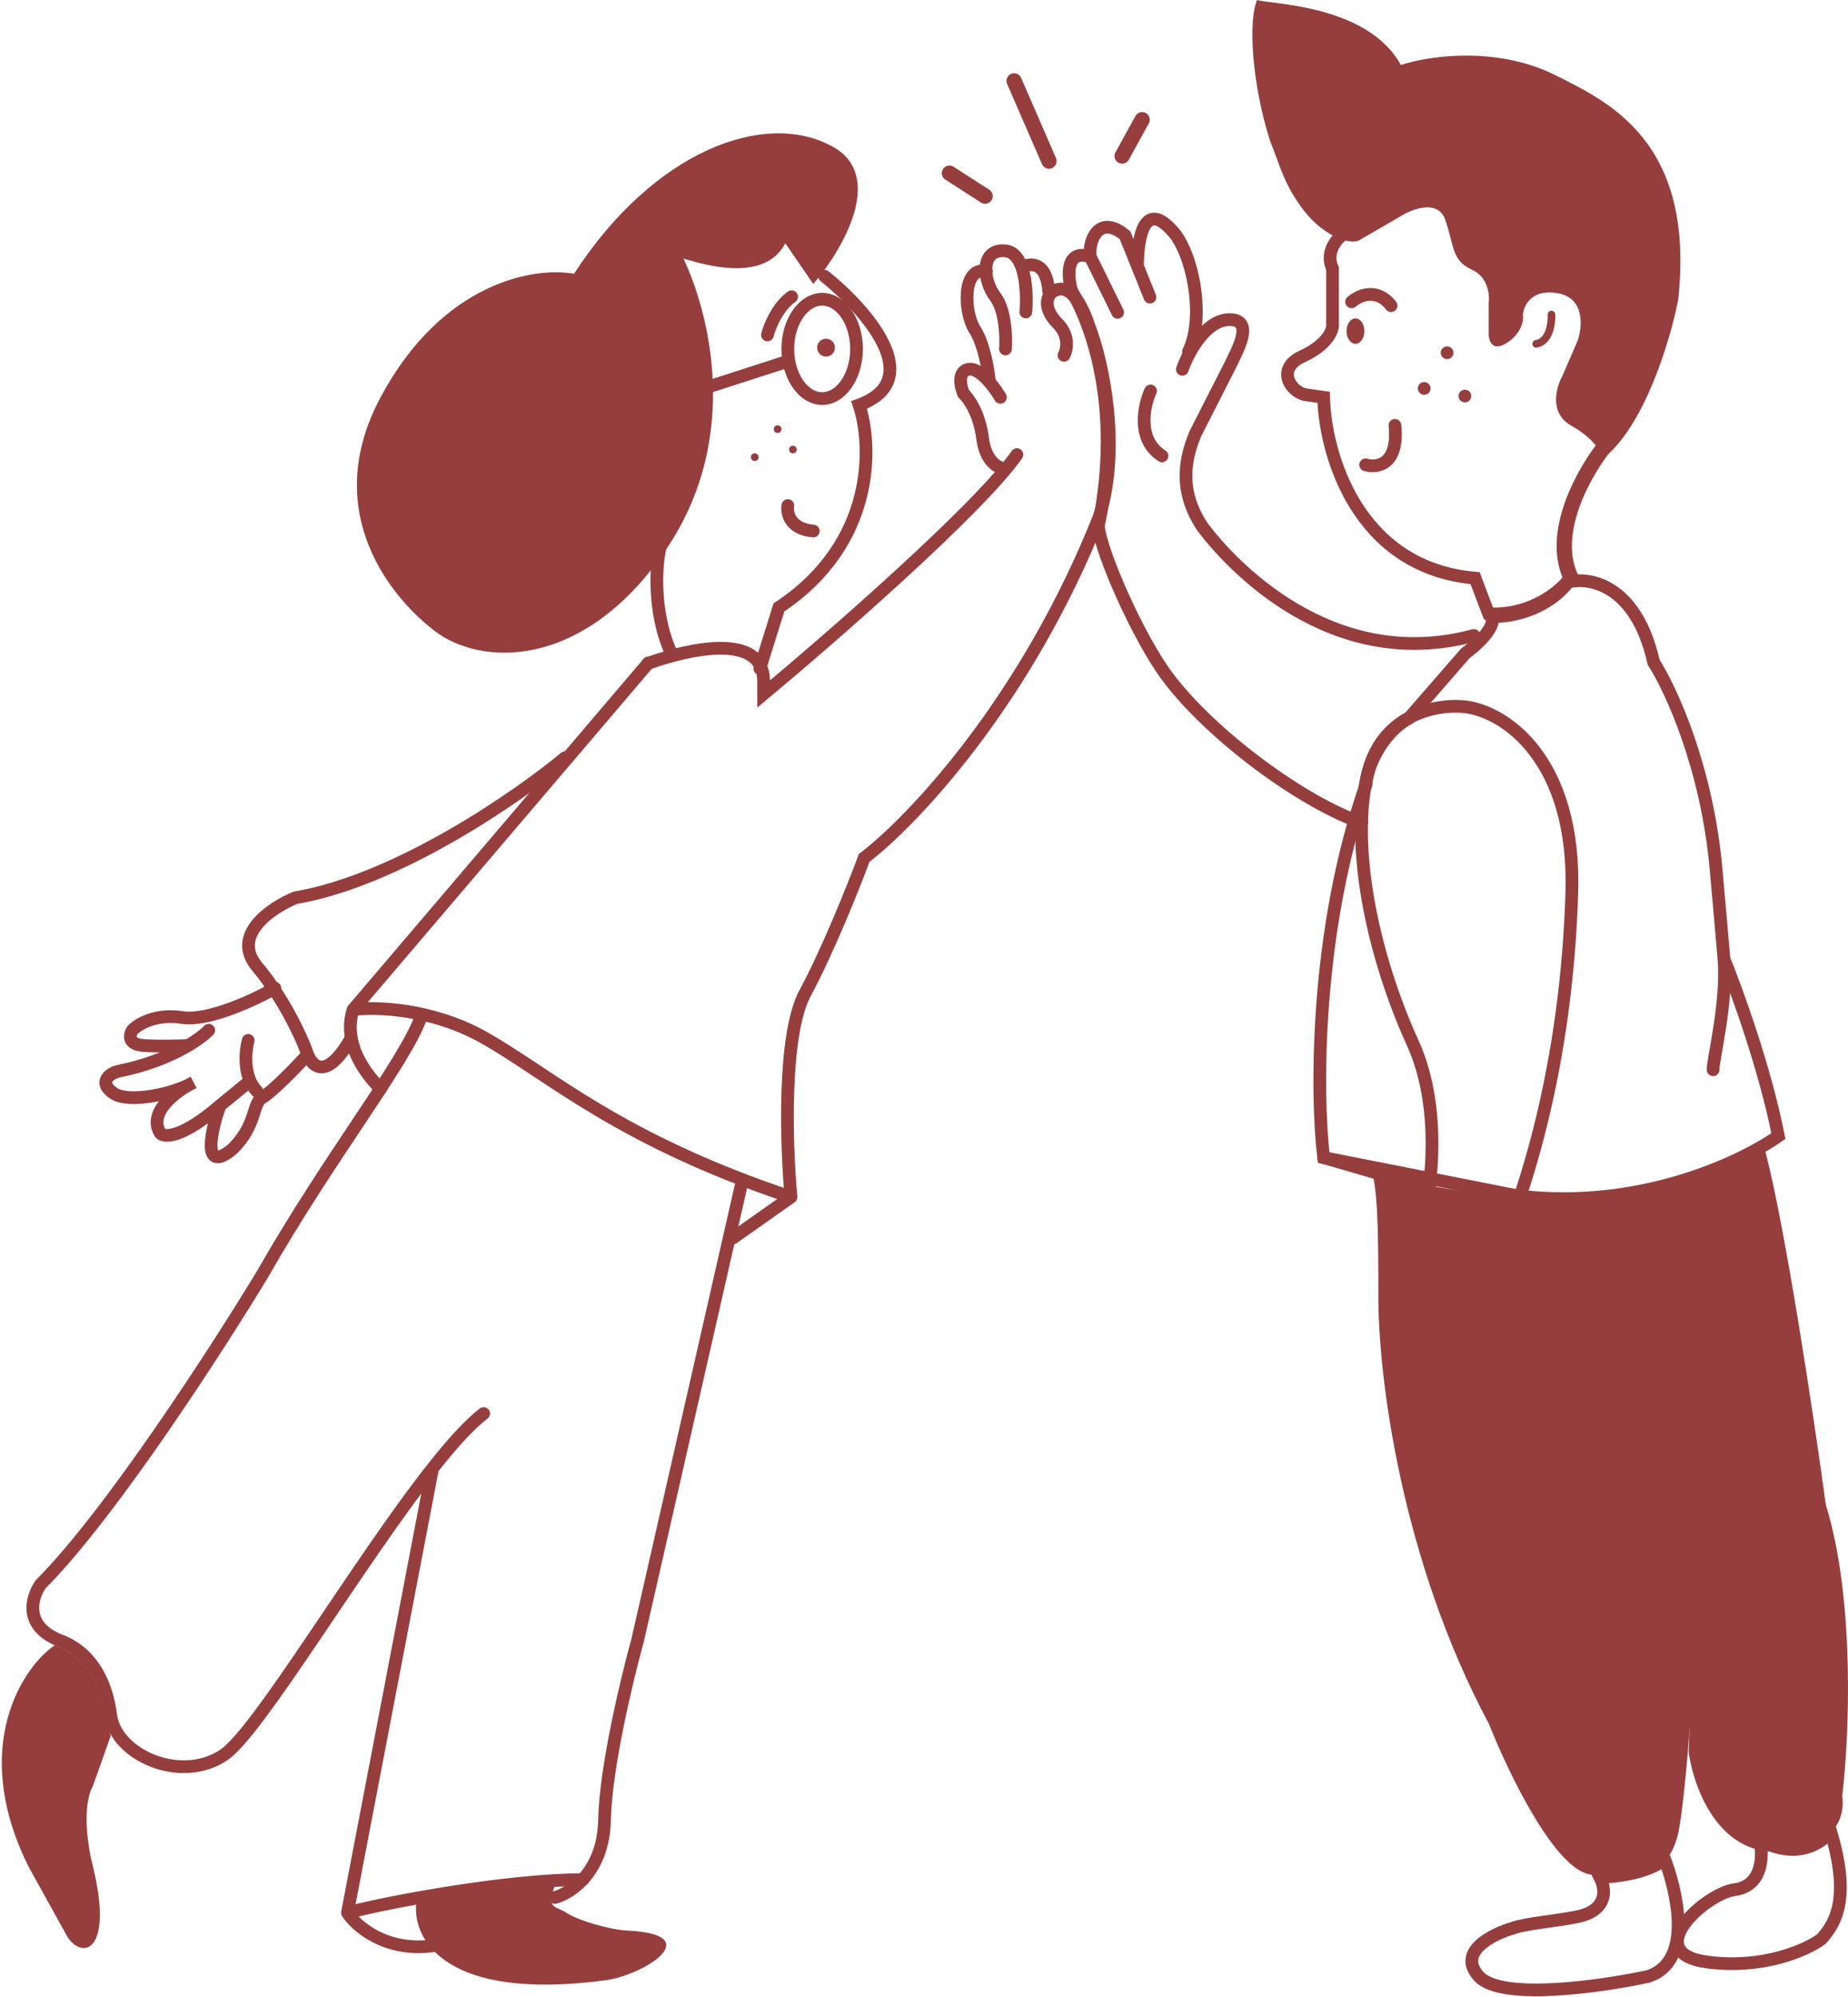 <svg width="726" height="784" viewBox="0 0 726 784" fill="none" xmlns="http://www.w3.org/2000/svg">
<path d="M420.995 114.192C419.367 108.406 418.553 97.626 428.321 100.801M428.321 100.801L439.066 122.624M428.321 100.801C427.507 94.353 431.74 83.937 441.997 92.369L446.881 104.52M451.765 116.672L446.881 104.52M446.881 104.52C446.881 94.022 449.323 76.497 462.022 92.369C469.836 103.776 472.767 126.493 466.906 138" stroke="#963e3e" stroke-width="5" stroke-linecap="round"/>
<path d="M324 108.5C339.833 121.167 364.7 149 337.5 159C342.833 175 344 213.3 306 238.5L298.5 262.5M259.5 214.5C257.667 220.5 256.3 240 263.5 256M254.5 260.5C270.167 254.833 300 247.9 300 267.5V272.5C327 250 384.7 199.7 399.5 178.5" stroke="#963e3e" stroke-width="5" stroke-linecap="round"/>
<path d="M309.5 198.5C309 201.5 310.3 207.7 319.5 208.5" stroke="#963e3e" stroke-width="5" stroke-linecap="round"/>
<path d="M336.5 137C336.5 142.604 334.844 147.576 332.292 151.086C329.738 154.598 326.421 156.5 323 156.5C319.579 156.5 316.262 154.598 313.708 151.086C311.156 147.576 309.5 142.604 309.5 137C309.5 131.396 311.156 126.424 313.708 122.914C316.262 119.402 319.579 117.5 323 117.5C326.421 117.5 329.738 119.402 332.292 122.914C334.844 126.424 336.5 131.396 336.5 137Z" stroke="#963e3e" stroke-width="5" stroke-linecap="round"/>
<path d="M278 152L309 142" stroke="#963e3e" stroke-width="5" stroke-linecap="round"/>
<path d="M301.5 131.5C302.333 128.167 305.4 120.5 311 116.5" stroke="#963e3e" stroke-width="5" stroke-linecap="round"/>
<circle cx="324.5" cy="136.5" r="3.5" fill="#963e3e"/>
<path d="M254.753 260.266L138.725 396.407M138.725 396.407C137.044 401.412 135.375 413.085 149.5 427.5M138.725 396.407C147.301 395.239 169.599 395.806 190.181 407.418C215.909 421.933 243.15 447.46 310.749 469.983M310.749 469.983L288.048 486M310.749 469.983C308.899 450.129 307.42 406.317 316.298 389.9C325.177 373.483 335.468 347.69 339.504 336.845C358.337 322.497 403.269 275.381 432.326 201.705" stroke="#963e3e" stroke-width="5" stroke-linecap="round"/>
<path d="M395 184C392.5 184 387.2 181.6 386 172C384.8 162.4 380.5 156.333 378.5 154.5C377.333 151.667 376.1 145.8 380.5 145C383.091 144.529 386.155 147.039 388.714 150M393 156C392.04 154.355 390.5 152.068 388.714 150M388.714 150C388.309 145.5 386.6 135.1 383 129.5C378.5 122.5 378 104.5 387.5 106.5M395 137C395.333 132.333 395 121.7 391 116.5C386 110 385 97.5 395 98.5C398.174 98.817 400.194 101.455 401.434 105M403 122.5C403.402 117.876 403.319 110.389 401.434 105M401.434 105C404.623 103.167 411.2 102.5 412 114.5" stroke="#963e3e" stroke-width="5" stroke-linecap="round"/>
<path d="M418 139.5C419.167 137.333 420.3 131.8 415.5 127C409.5 121 411 115.5 414.5 114C418 112.5 423 113.5 428 128.5C433 141.5 440.4 174.5 432 202.5" stroke="#963e3e" stroke-width="5" stroke-linecap="round"/>
<path d="M222 297.5C203.333 313 156 345.7 116 352.5C106.667 356.333 90.6 367.1 101 379.5C111.4 391.9 118.333 407 120.5 413C122.167 418.5 128 425.1 138 407.5" stroke="#963e3e" stroke-width="5" stroke-linecap="round"/>
<path d="M108 388C100.167 392.5 81.9 401.1 71.5 399.5C61.1 397.9 54.167 402.167 52 404.5C50.833 406.333 50.1 410.1 56.5 410.5C62.9 410.9 70.5 410.667 73.5 410.5M82 404.5C78.5 408.167 66.6 416.5 47 420.5C43.167 421.167 38 425 45 429.5C51 433 67.6 429.8 76 425C69.5 428.167 57.8 436.6 63 445C64.667 446.667 71.7 446.8 86.5 434M86.5 434L97.5 425M86.5 434C83.333 442.167 78.5 462 91.5 451C101 441.5 99 433.4 103 431C107 428.6 116 419.333 120 415M97.5 408.5C96.333 412.833 95.4 422.9 101 428.5" stroke="#963e3e" stroke-width="5" stroke-linecap="round"/>
<path d="M165.5 399C159.167 417 129.5 454 103 500.5C85.333 529.667 43.2 594.8 16 622C12.333 627.167 8.9 638.9 24.5 644.5C36.5 649.5 41.9 661.1 43.5 673.5C45.5 689 71 700.5 88 689C101.55 679.834 140.512 613.808 169.946 576.5M190 555C184.318 559.363 177.441 567.001 169.946 576.5M169.946 576.5L136.5 751M136.5 751C139.964 756.333 151.504 766.4 169.946 764M136.5 751C153.5 746.5 200.2 738 229 738" stroke="#963e3e" stroke-width="5" stroke-linecap="round"/>
<path d="M218 745C224.333 743.333 237.1 734.9 237.5 714.5C237.9 694.1 246.333 659 250.5 644L291.5 464" stroke="#963e3e" stroke-width="5" stroke-linecap="round"/>
<circle cx="305.5" cy="168.5" r="1.5" fill="#963e3e"/>
<circle cx="311.5" cy="176.5" r="1.5" fill="#963e3e"/>
<circle cx="296.5" cy="179.5" r="1.5" fill="#963e3e"/>
<path d="M452 153.5C449.333 159.333 446.5 172.6 456.5 179M464.5 145C466.833 138.333 473.9 125.1 483.5 125.5C493.1 125.9 485.5 138.5 483.5 143L469.5 170.5C466.5 178 462 191.5 472.5 207C483 221 522.6 264.7 579 249.5" stroke="#963e3e" stroke-width="5" stroke-linecap="round"/>
<path d="M520 454.5L559.5 466M557.5 486C561.833 471.833 567.4 436.7 555 409.5C539.5 375.5 530 332 537.5 303C543.5 279.8 565.333 276.333 575.5 277.5C591.5 279.336 619.1 298.5 617.5 350.5C615.5 415.5 600.5 471 579 514M551 472C554 482.667 565 507.4 585 521" stroke="#963e3e" stroke-width="5" stroke-linecap="round"/>
<path d="M541.5 509.5C541.5 484 541.333 466 538.5 459C576.9 473.4 623.5 469.667 642 466C642.5 467.167 646.6 478.3 659 513.5C674.5 557.5 663.5 704.5 659 721C654.5 737.5 642.5 738 625 736C611 734.4 592.5 696 585 677C550 611.5 541.5 539.421 541.5 509.5Z" fill="#963e3e"/>
<path d="M616 228C612.333 232.667 601 241.8 585 241" stroke="#963e3e" stroke-width="5" stroke-linecap="round"/>
<path d="M654 730C647.2 735.6 634.167 737 628.5 737C632 744 629.5 750.5 620 752.5C611.743 754.238 599.5 755.167 594.5 757C586.333 759.333 572.2 766.4 581 776C589.8 785.6 629 780 647.5 776C666 770 658.167 741 654 730Z" stroke="#963e3e" stroke-width="5" stroke-linecap="round"/>
<path d="M512.35 82.8C520.393 93.146 531.174 96.514 534.339 94.114L550.331 84.857C554.995 81.943 565.023 78.171 567.822 86.4C571.32 96.686 570.32 102.343 578.316 105.943C584.713 108.823 585.313 116.057 584.813 119.314V130.114C584.646 133.2 585.812 138.446 591.809 134.743C597.806 131.04 598.639 125.657 598.306 123.429C598.639 119.829 601.904 113.143 612.299 115.2C622.693 117.257 621.627 128.4 619.795 133.714L613.798 147.6C611.299 152.057 608.501 162.206 617.296 167.143C626.092 172.08 629.29 177.771 629.79 180C646.181 167.246 656.276 133.2 659.274 117.771C666.071 55.646 632 40 611 29.5C589.865 18.933 564.5 21 550.331 25.5C537.138 1.637 498.857 1.714 493.86 0C490.262 8.229 491.861 32.914 498.857 55.029C503.022 65.314 504.355 72.514 512.35 82.8Z" fill="#963e3e"/>
<circle cx="575.5" cy="155.5" r="2.5" fill="#963e3e"/>
<circle cx="568.5" cy="138.5" r="2.5" fill="#963e3e"/>
<circle cx="559.5" cy="152.5" r="2.5" fill="#963e3e"/>
<ellipse cx="532.5" cy="130" rx="3.5" ry="5" fill="#963e3e"/>
<path d="M527 92.5C524.667 94.333 520.7 99.5 523.5 105.5V127C523.833 129.333 521.9 135.2 511.5 140C501.1 144.8 507 154 513 155L520 156C520.5 178 533.1 223 579.5 227L585 241.5" stroke="#963e3e" stroke-width="5" stroke-linecap="round"/>
<path d="M531 118.5C533.833 116 540.9 112.8 546.5 120" stroke="#963e3e" stroke-width="5" stroke-linecap="round"/>
<path d="M536.5 182.5C541 183.833 549.6 182.6 548 167" stroke="#963e3e" stroke-width="5" stroke-linecap="round"/>
<path d="M440.841 61.263L448.687 47" stroke="#963e3e" stroke-width="6" stroke-linecap="round"/>
<path d="M373 68L387 77" stroke="#963e3e" stroke-width="6" stroke-linecap="round"/>
<path d="M398.402 31.755L412.098 63.245" stroke="#963e3e" stroke-width="6" stroke-linecap="round"/>
<path d="M631 174.5C622.667 184.667 608.3 209.5 617.5 227.5" stroke="#963e3e" stroke-width="6" stroke-linecap="round"/>
<path d="M609.5 123.5C609.667 127 608.7 134.2 603.5 135" stroke="#963e3e" stroke-width="3" stroke-linecap="round"/>
<path d="M681.38 741.955C693.01 740.458 692.594 727.65 691.348 722.493C705.969 730.477 715.993 723.491 719.178 719C726.654 743.951 721.947 754.43 715.439 761.416C709.763 765.575 692.927 773.193 670.996 770.398C643.582 766.905 670.198 743.394 681.38 741.955Z" stroke="#963e3e" stroke-width="5" stroke-linecap="round"/>
<path d="M673 420C672.786 416.79 678.711 393.433 677.269 376.535M677.269 376.535C676.465 367.112 675.437 355.355 674.148 341.035C670.548 301.035 656.314 270.369 649.648 260.035C642.848 229.635 624.481 226.369 616.148 228.535C606.948 240.135 592.314 242.369 586.148 242.035C587.748 246.435 579.814 253.535 575.648 256.535L553.5 282C541.9 288.4 536.648 302.869 536.648 308.035C516.648 365.235 517 429.333 520 454.5L596 469.5C644 475.5 684.314 456.202 698.648 446.035C693.448 419.635 682.229 388.702 677.269 376.535Z" stroke="#963e3e" stroke-width="5" stroke-linecap="round"/>
<path d="M663.402 687.955C667.712 594.175 648.597 505.566 638 471C664.725 467.393 685.777 455.841 693.5 452C701.259 481.256 712.614 556.369 717.283 590.768C728.922 628.441 726.443 682.612 723.749 704.988C725.473 718.614 714.41 724.024 708.662 725.026C678.058 735.046 665.737 704.487 663.402 687.955Z" fill="#963e3e"/>
<path d="M149.5 156C173.9 110.4 210.333 104.667 225.5 107.5C257 59 300.5 43 327 57.5C348.2 69.1 330.833 98.333 319.5 111.5L308.5 95.5C300.9 110.3 279.167 104.833 268.5 101.5C277.667 120.833 292.3 170.8 261.5 216C230.7 261.2 192 262 172.5 249C154.5 236.167 125.1 201.6 149.5 156Z" fill="#963e3e"/>
<path d="M11.304 733.077C-12.5 685.5 9.566 653.84 21.5 646C40 652 40.5 672 43.5 681.5L36.576 701.049C31.943 709.456 34.645 725.904 36.576 733.077C44.579 766.306 32.5 769.5 26.572 760.601L11.304 733.077Z" fill="#963e3e"/>
<path d="M238 777.5C175.2 785.9 162.167 761.667 163.5 747.5C174.3 743.1 204 741.5 218 740.5C214 749.7 219 748.5 222.5 751C227 754 239.5 757.667 246.5 758C278 759.5 253.333 775.333 238 777.5Z" fill="#963e3e"/>
<path d="M420 112.5C428.5 126.167 441.1 159.3 431.5 206.5C432.333 216.667 447.17 250.286 458.5 265.5C476 289 512.5 315.5 535 323" stroke="#963e3e" stroke-width="5" stroke-linecap="round"/>
</svg>
